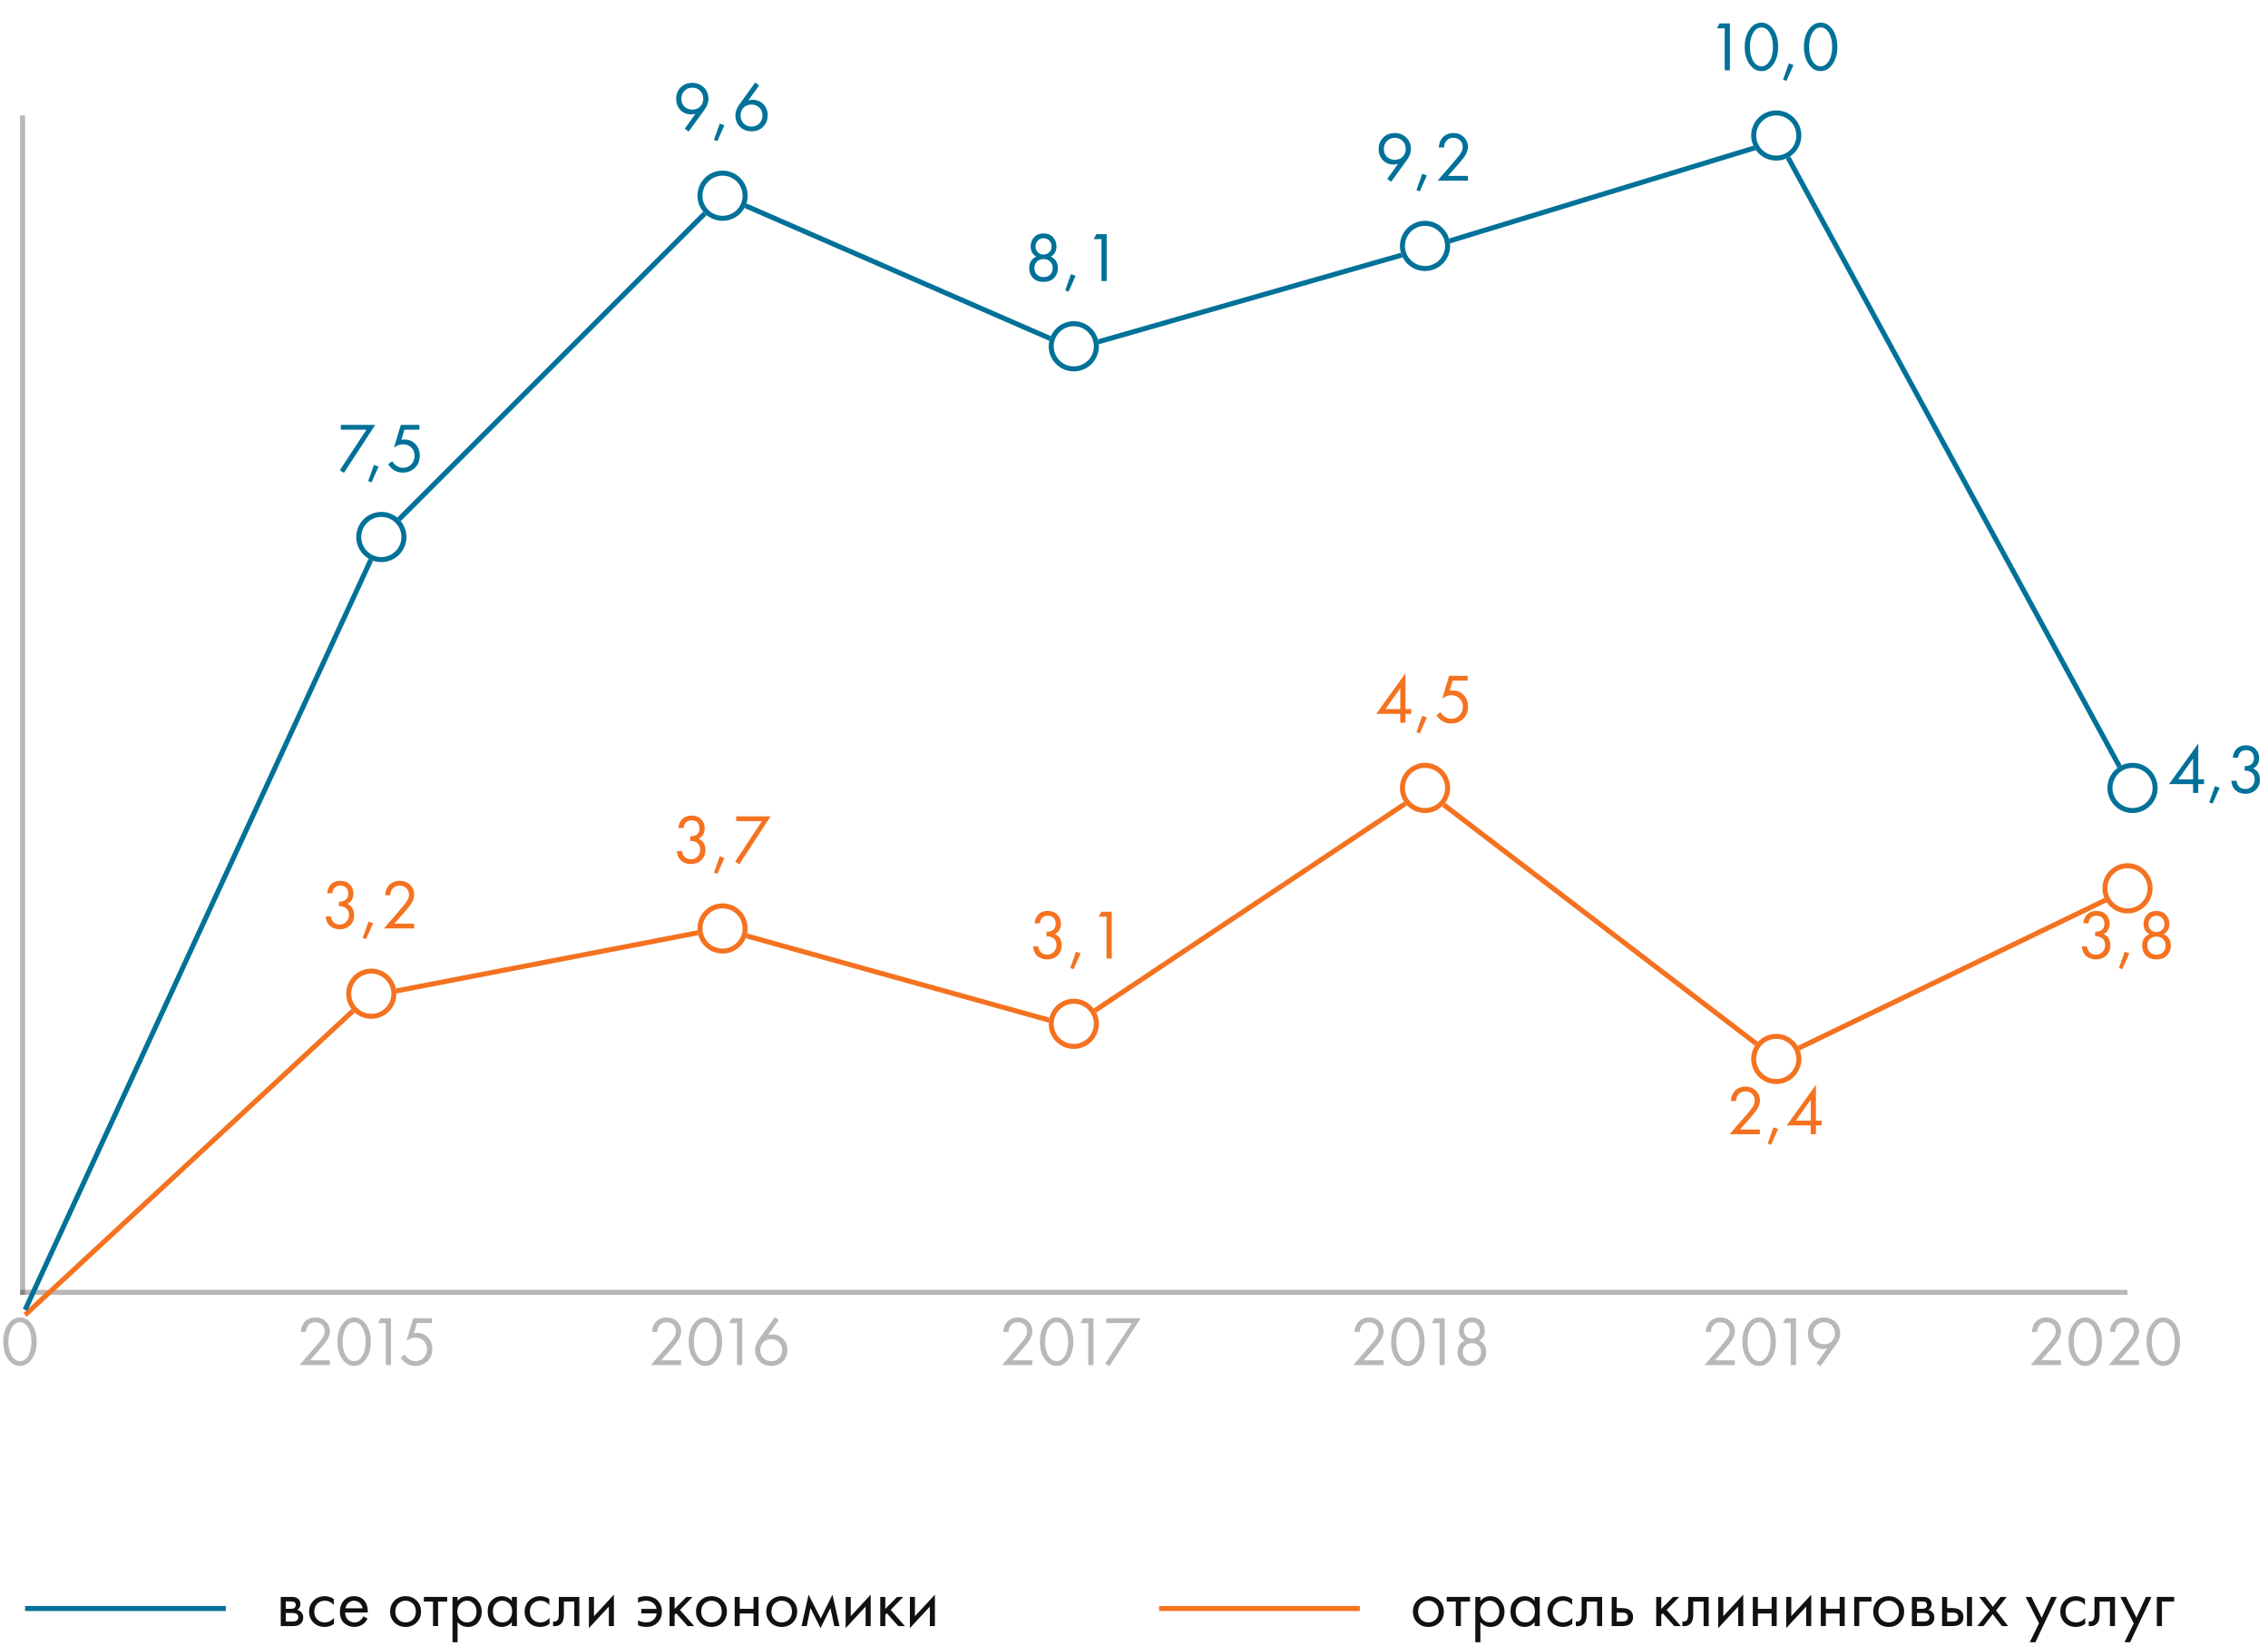 <svg width="452" height="328" viewBox="0 0 452 328" fill="none" xmlns="http://www.w3.org/2000/svg">
<path d="M286.866 323.3C286.287 323.879 285.555 324.168 284.668 324.168C283.781 324.168 283.044 323.879 282.456 323.3C281.877 322.721 281.588 321.993 281.588 321.116C281.588 320.229 281.877 319.497 282.456 318.918C283.044 318.339 283.781 318.05 284.668 318.05C285.555 318.05 286.287 318.339 286.866 318.918C287.454 319.497 287.748 320.229 287.748 321.116C287.748 321.993 287.454 322.721 286.866 323.3ZM286.11 319.52C285.718 319.137 285.237 318.946 284.668 318.946C284.099 318.946 283.613 319.142 283.212 319.534C282.82 319.917 282.624 320.444 282.624 321.116C282.624 321.788 282.825 322.315 283.226 322.698C283.627 323.081 284.108 323.272 284.668 323.272C285.228 323.272 285.709 323.081 286.11 322.698C286.511 322.315 286.712 321.788 286.712 321.116C286.712 320.435 286.511 319.903 286.11 319.52Z" fill="#111111"/>
<path d="M292.965 319.114H291.145V324H290.137V319.114H288.317V318.19H292.965V319.114Z" fill="#111111"/>
<path d="M295.032 323.188V327.22H294.024V318.19H295.032V319.002C295.545 318.367 296.208 318.05 297.02 318.05C297.888 318.05 298.574 318.358 299.078 318.974C299.591 319.581 299.848 320.299 299.848 321.13C299.848 321.97 299.596 322.689 299.092 323.286C298.588 323.874 297.911 324.168 297.062 324.168C296.213 324.168 295.536 323.841 295.032 323.188ZM296.922 323.272C297.491 323.272 297.949 323.067 298.294 322.656C298.639 322.236 298.812 321.727 298.812 321.13C298.812 320.458 298.621 319.926 298.238 319.534C297.855 319.142 297.412 318.946 296.908 318.946C296.404 318.946 295.956 319.142 295.564 319.534C295.172 319.926 294.976 320.453 294.976 321.116C294.976 321.723 295.153 322.236 295.508 322.656C295.872 323.067 296.343 323.272 296.922 323.272Z" fill="#111111"/>
<path d="M305.845 319.016V318.19H306.853V324H305.845V323.188C305.341 323.841 304.679 324.168 303.857 324.168C303.073 324.168 302.406 323.897 301.855 323.356C301.305 322.815 301.029 322.059 301.029 321.088C301.029 320.136 301.3 319.394 301.841 318.862C302.392 318.321 303.064 318.05 303.857 318.05C304.697 318.05 305.36 318.372 305.845 319.016ZM303.969 318.946C303.437 318.946 302.985 319.137 302.611 319.52C302.247 319.893 302.065 320.416 302.065 321.088C302.065 321.732 302.233 322.259 302.569 322.67C302.915 323.071 303.381 323.272 303.969 323.272C304.557 323.272 305.024 323.062 305.369 322.642C305.724 322.222 305.901 321.709 305.901 321.102C305.901 320.411 305.705 319.879 305.313 319.506C304.921 319.133 304.473 318.946 303.969 318.946Z" fill="#111111"/>
<path d="M313.312 318.61V319.814C312.855 319.235 312.248 318.946 311.492 318.946C310.923 318.946 310.438 319.142 310.036 319.534C309.635 319.917 309.434 320.444 309.434 321.116C309.434 321.788 309.635 322.315 310.036 322.698C310.438 323.081 310.918 323.272 311.478 323.272C312.225 323.272 312.85 322.969 313.354 322.362V323.566C312.804 323.967 312.188 324.168 311.506 324.168C310.601 324.168 309.854 323.883 309.266 323.314C308.688 322.735 308.398 322.007 308.398 321.13C308.398 320.243 308.692 319.511 309.28 318.932C309.868 318.344 310.61 318.05 311.506 318.05C312.178 318.05 312.78 318.237 313.312 318.61Z" fill="#111111"/>
<path d="M319.297 318.19V324H318.289V319.114H316.217V321.732C316.217 322.488 316.068 323.048 315.769 323.412C315.433 323.823 314.966 324.028 314.369 324.028C314.294 324.028 314.192 324.019 314.061 324V323.076C314.154 323.095 314.229 323.104 314.285 323.104C314.612 323.104 314.854 322.978 315.013 322.726C315.144 322.521 315.209 322.189 315.209 321.732V318.19H319.297Z" fill="#111111"/>
<path d="M321.204 324V318.19H322.212V320.416H323.248C324.051 320.416 324.639 320.607 325.012 320.99C325.311 321.289 325.46 321.695 325.46 322.208C325.46 322.749 325.287 323.183 324.942 323.51C324.597 323.837 324.027 324 323.234 324H321.204ZM322.212 323.104H323.15C323.57 323.104 323.869 323.053 324.046 322.95C324.298 322.782 324.424 322.535 324.424 322.208C324.424 321.872 324.303 321.629 324.06 321.48C323.892 321.368 323.593 321.312 323.164 321.312H322.212V323.104Z" fill="#111111"/>
<path d="M330.077 318.19H331.085V320.57L333.437 318.19H334.669L332.149 320.78L334.977 324H333.661L331.393 321.452L331.085 321.746V324H330.077V318.19Z" fill="#111111"/>
<path d="M340.53 318.19V324H339.522V319.114H337.45V321.732C337.45 322.488 337.3 323.048 337.002 323.412C336.666 323.823 336.199 324.028 335.602 324.028C335.527 324.028 335.424 324.019 335.294 324V323.076C335.387 323.095 335.462 323.104 335.518 323.104C335.844 323.104 336.087 322.978 336.246 322.726C336.376 322.521 336.442 322.189 336.442 321.732V318.19H340.53Z" fill="#111111"/>
<path d="M342.436 318.19H343.444V322.026L347.42 317.742V324H346.412V320.122L342.436 324.406V318.19Z" fill="#111111"/>
<path d="M349.327 324V318.19H350.335V320.57H353.079V318.19H354.087V324H353.079V321.494H350.335V324H349.327Z" fill="#111111"/>
<path d="M355.985 318.19H356.993V322.026L360.969 317.742V324H359.961V320.122L355.985 324.406V318.19Z" fill="#111111"/>
<path d="M362.876 324V318.19H363.884V320.57H366.628V318.19H367.636V324H366.628V321.494H363.884V324H362.876Z" fill="#111111"/>
<path d="M369.534 324V318.19H372.978V319.114H370.542V324H369.534Z" fill="#111111"/>
<path d="M378.604 323.3C378.026 323.879 377.293 324.168 376.406 324.168C375.52 324.168 374.782 323.879 374.194 323.3C373.616 322.721 373.326 321.993 373.326 321.116C373.326 320.229 373.616 319.497 374.194 318.918C374.782 318.339 375.52 318.05 376.406 318.05C377.293 318.05 378.026 318.339 378.604 318.918C379.192 319.497 379.486 320.229 379.486 321.116C379.486 321.993 379.192 322.721 378.604 323.3ZM377.848 319.52C377.456 319.137 376.976 318.946 376.406 318.946C375.837 318.946 375.352 319.142 374.95 319.534C374.558 319.917 374.362 320.444 374.362 321.116C374.362 321.788 374.563 322.315 374.964 322.698C375.366 323.081 375.846 323.272 376.406 323.272C376.966 323.272 377.447 323.081 377.848 322.698C378.25 322.315 378.45 321.788 378.45 321.116C378.45 320.435 378.25 319.903 377.848 319.52Z" fill="#111111"/>
<path d="M381.032 318.19H383.23C383.762 318.19 384.168 318.302 384.448 318.526C384.784 318.797 384.952 319.161 384.952 319.618C384.952 320.122 384.742 320.509 384.322 320.78C384.611 320.855 384.854 320.985 385.05 321.172C385.358 321.471 385.512 321.844 385.512 322.292C385.512 322.852 385.311 323.291 384.91 323.608C384.565 323.869 384.107 324 383.538 324H381.032V318.19ZM382.04 320.556H383.104C383.375 320.556 383.589 320.5 383.748 320.388C383.935 320.248 384.028 320.047 384.028 319.786C384.028 319.553 383.935 319.366 383.748 319.226C383.608 319.133 383.337 319.086 382.936 319.086H382.04V320.556ZM382.04 323.104H383.286C383.715 323.104 384.019 323.039 384.196 322.908C384.42 322.74 384.532 322.525 384.532 322.264C384.532 321.984 384.434 321.765 384.238 321.606C384.061 321.466 383.757 321.396 383.328 321.396H382.04V323.104Z" fill="#111111"/>
<path d="M387.048 324V318.19H388.056V320.416H389.092C389.894 320.416 390.482 320.607 390.856 320.99C391.154 321.289 391.304 321.695 391.304 322.208C391.304 322.749 391.131 323.183 390.786 323.51C390.44 323.837 389.871 324 389.078 324H387.048ZM388.056 323.104H388.994C389.414 323.104 389.712 323.053 389.89 322.95C390.142 322.782 390.268 322.535 390.268 322.208C390.268 321.872 390.146 321.629 389.904 321.48C389.736 321.368 389.437 321.312 389.008 321.312H388.056V323.104ZM392.004 324V318.19H393.012V324H392.004Z" fill="#111111"/>
<path d="M394.069 324L396.547 320.892L394.433 318.19H395.665L397.163 320.164L398.689 318.19H399.921L397.793 320.906L400.201 324H398.969L397.135 321.634L395.301 324H394.069Z" fill="#111111"/>
<path d="M404.52 327.22L406.368 323.454L403.694 318.19H404.842L406.9 322.348L408.79 318.19H409.91L405.64 327.22H404.52Z" fill="#111111"/>
<path d="M415.523 318.61V319.814C415.066 319.235 414.459 318.946 413.703 318.946C413.134 318.946 412.649 319.142 412.247 319.534C411.846 319.917 411.645 320.444 411.645 321.116C411.645 321.788 411.846 322.315 412.247 322.698C412.649 323.081 413.129 323.272 413.689 323.272C414.436 323.272 415.061 322.969 415.565 322.362V323.566C415.015 323.967 414.399 324.168 413.717 324.168C412.812 324.168 412.065 323.883 411.477 323.314C410.899 322.735 410.609 322.007 410.609 321.13C410.609 320.243 410.903 319.511 411.491 318.932C412.079 318.344 412.821 318.05 413.717 318.05C414.389 318.05 414.991 318.237 415.523 318.61Z" fill="#111111"/>
<path d="M421.508 318.19V324H420.5V319.114H418.428V321.732C418.428 322.488 418.279 323.048 417.98 323.412C417.644 323.823 417.177 324.028 416.58 324.028C416.505 324.028 416.403 324.019 416.272 324V323.076C416.365 323.095 416.44 323.104 416.496 323.104C416.823 323.104 417.065 322.978 417.224 322.726C417.355 322.521 417.42 322.189 417.42 321.732V318.19H421.508Z" fill="#111111"/>
<path d="M423.401 327.22L425.249 323.454L422.575 318.19H423.723L425.781 322.348L427.671 318.19H428.791L424.521 327.22H423.401Z" fill="#111111"/>
<path d="M429.854 324V318.19H433.298V319.114H430.862V324H429.854Z" fill="#111111"/>
<path d="M55.951 318.19H58.149C58.681 318.19 59.087 318.302 59.367 318.526C59.703 318.797 59.871 319.161 59.871 319.618C59.871 320.122 59.661 320.509 59.241 320.78C59.531 320.855 59.773 320.985 59.969 321.172C60.277 321.471 60.431 321.844 60.431 322.292C60.431 322.852 60.23 323.291 59.829 323.608C59.484 323.869 59.026 324 58.457 324H55.951V318.19ZM56.959 320.556H58.023C58.294 320.556 58.508 320.5 58.667 320.388C58.854 320.248 58.947 320.047 58.947 319.786C58.947 319.553 58.854 319.366 58.667 319.226C58.527 319.133 58.257 319.086 57.855 319.086H56.959V320.556ZM56.959 323.104H58.205C58.635 323.104 58.938 323.039 59.115 322.908C59.339 322.74 59.451 322.525 59.451 322.264C59.451 321.984 59.353 321.765 59.157 321.606C58.98 321.466 58.676 321.396 58.247 321.396H56.959V323.104Z" fill="#111111"/>
<path d="M66.517 318.61V319.814C66.059 319.235 65.453 318.946 64.697 318.946C64.127 318.946 63.642 319.142 63.241 319.534C62.84 319.917 62.639 320.444 62.639 321.116C62.639 321.788 62.84 322.315 63.241 322.698C63.642 323.081 64.123 323.272 64.683 323.272C65.43 323.272 66.055 322.969 66.559 322.362V323.566C66.008 323.967 65.392 324.168 64.711 324.168C63.806 324.168 63.059 323.883 62.471 323.314C61.892 322.735 61.603 322.007 61.603 321.13C61.603 320.243 61.897 319.511 62.485 318.932C63.073 318.344 63.815 318.05 64.711 318.05C65.383 318.05 65.985 318.237 66.517 318.61Z" fill="#111111"/>
<path d="M72.418 322.054L73.257 322.516C73.061 322.889 72.823 323.202 72.543 323.454C72.011 323.93 71.368 324.168 70.612 324.168C69.828 324.168 69.151 323.916 68.582 323.412C68.022 322.899 67.742 322.138 67.742 321.13C67.742 320.243 67.993 319.511 68.498 318.932C69.011 318.344 69.697 318.05 70.555 318.05C71.526 318.05 72.259 318.405 72.754 319.114C73.145 319.674 73.328 320.402 73.299 321.298H68.778C68.787 321.886 68.969 322.362 69.323 322.726C69.678 323.09 70.112 323.272 70.626 323.272C71.083 323.272 71.48 323.132 71.816 322.852C72.077 322.628 72.278 322.362 72.418 322.054ZM68.847 320.458H72.263C72.18 320.001 71.979 319.637 71.662 319.366C71.353 319.086 70.985 318.946 70.555 318.946C70.135 318.946 69.762 319.091 69.436 319.38C69.118 319.66 68.922 320.019 68.847 320.458Z" fill="#111111"/>
<path d="M83.027 323.3C82.449 323.879 81.716 324.168 80.829 324.168C79.943 324.168 79.205 323.879 78.617 323.3C78.039 322.721 77.749 321.993 77.749 321.116C77.749 320.229 78.039 319.497 78.617 318.918C79.205 318.339 79.943 318.05 80.829 318.05C81.716 318.05 82.449 318.339 83.027 318.918C83.615 319.497 83.909 320.229 83.909 321.116C83.909 321.993 83.615 322.721 83.027 323.3ZM82.271 319.52C81.879 319.137 81.399 318.946 80.829 318.946C80.26 318.946 79.775 319.142 79.373 319.534C78.981 319.917 78.785 320.444 78.785 321.116C78.785 321.788 78.986 322.315 79.387 322.698C79.789 323.081 80.269 323.272 80.829 323.272C81.389 323.272 81.87 323.081 82.271 322.698C82.673 322.315 82.873 321.788 82.873 321.116C82.873 320.435 82.673 319.903 82.271 319.52Z" fill="#111111"/>
<path d="M89.126 319.114H87.306V324H86.298V319.114H84.478V318.19H89.126V319.114Z" fill="#111111"/>
<path d="M91.194 323.188V327.22H90.186V318.19H91.194V319.002C91.707 318.367 92.37 318.05 93.181 318.05C94.049 318.05 94.736 318.358 95.24 318.974C95.753 319.581 96.01 320.299 96.01 321.13C96.01 321.97 95.757 322.689 95.254 323.286C94.749 323.874 94.073 324.168 93.224 324.168C92.374 324.168 91.698 323.841 91.194 323.188ZM93.084 323.272C93.653 323.272 94.11 323.067 94.456 322.656C94.801 322.236 94.974 321.727 94.974 321.13C94.974 320.458 94.782 319.926 94.4 319.534C94.017 319.142 93.573 318.946 93.07 318.946C92.566 318.946 92.118 319.142 91.725 319.534C91.334 319.926 91.138 320.453 91.138 321.116C91.138 321.723 91.315 322.236 91.669 322.656C92.034 323.067 92.505 323.272 93.084 323.272Z" fill="#111111"/>
<path d="M102.007 319.016V318.19H103.015V324H102.007V323.188C101.503 323.841 100.84 324.168 100.019 324.168C99.235 324.168 98.567 323.897 98.017 323.356C97.466 322.815 97.191 322.059 97.191 321.088C97.191 320.136 97.461 319.394 98.003 318.862C98.553 318.321 99.225 318.05 100.019 318.05C100.859 318.05 101.521 318.372 102.007 319.016ZM100.131 318.946C99.599 318.946 99.146 319.137 98.773 319.52C98.409 319.893 98.227 320.416 98.227 321.088C98.227 321.732 98.395 322.259 98.731 322.67C99.076 323.071 99.543 323.272 100.131 323.272C100.719 323.272 101.185 323.062 101.531 322.642C101.885 322.222 102.063 321.709 102.063 321.102C102.063 320.411 101.867 319.879 101.475 319.506C101.083 319.133 100.635 318.946 100.131 318.946Z" fill="#111111"/>
<path d="M109.474 318.61V319.814C109.016 319.235 108.41 318.946 107.654 318.946C107.084 318.946 106.599 319.142 106.198 319.534C105.796 319.917 105.596 320.444 105.596 321.116C105.596 321.788 105.796 322.315 106.198 322.698C106.599 323.081 107.08 323.272 107.64 323.272C108.386 323.272 109.012 322.969 109.516 322.362V323.566C108.965 323.967 108.349 324.168 107.668 324.168C106.762 324.168 106.016 323.883 105.428 323.314C104.849 322.735 104.56 322.007 104.56 321.13C104.56 320.243 104.854 319.511 105.442 318.932C106.03 318.344 106.772 318.05 107.668 318.05C108.34 318.05 108.942 318.237 109.474 318.61Z" fill="#111111"/>
<path d="M115.458 318.19V324H114.451V319.114H112.379V321.732C112.379 322.488 112.229 323.048 111.931 323.412C111.594 323.823 111.128 324.028 110.53 324.028C110.456 324.028 110.353 324.019 110.222 324V323.076C110.316 323.095 110.39 323.104 110.446 323.104C110.773 323.104 111.016 322.978 111.174 322.726C111.305 322.521 111.37 322.189 111.37 321.732V318.19H115.458Z" fill="#111111"/>
<path d="M117.365 318.19H118.373V322.026L122.349 317.742V324H121.341V320.122L117.365 324.406V318.19Z" fill="#111111"/>
<path d="M127.159 319.324V318.344C127.645 318.148 128.172 318.05 128.741 318.05C129.721 318.05 130.491 318.335 131.051 318.904C131.621 319.473 131.905 320.215 131.905 321.13C131.905 322.017 131.616 322.745 131.037 323.314C130.468 323.883 129.726 324.168 128.811 324.168C128.233 324.168 127.682 324.061 127.159 323.846V322.866C127.673 323.137 128.219 323.272 128.797 323.272C129.339 323.272 129.805 323.109 130.197 322.782C130.589 322.446 130.813 322.012 130.869 321.48H127.803V320.584H130.869C130.757 320.071 130.51 319.669 130.127 319.38C129.745 319.091 129.297 318.946 128.783 318.946C128.242 318.946 127.701 319.072 127.159 319.324Z" fill="#111111"/>
<path d="M133.443 318.19H134.451V320.57L136.803 318.19H138.035L135.515 320.78L138.343 324H137.027L134.759 321.452L134.451 321.746V324H133.443V318.19Z" fill="#111111"/>
<path d="M143.99 323.3C143.411 323.879 142.679 324.168 141.792 324.168C140.906 324.168 140.168 323.879 139.58 323.3C139.002 322.721 138.712 321.993 138.712 321.116C138.712 320.229 139.002 319.497 139.58 318.918C140.168 318.339 140.906 318.05 141.792 318.05C142.679 318.05 143.411 318.339 143.99 318.918C144.578 319.497 144.872 320.229 144.872 321.116C144.872 321.993 144.578 322.721 143.99 323.3ZM143.234 319.52C142.842 319.137 142.362 318.946 141.792 318.946C141.223 318.946 140.737 319.142 140.336 319.534C139.944 319.917 139.748 320.444 139.748 321.116C139.748 321.788 139.949 322.315 140.35 322.698C140.751 323.081 141.232 323.272 141.792 323.272C142.352 323.272 142.833 323.081 143.234 322.698C143.636 322.315 143.836 321.788 143.836 321.116C143.836 320.435 143.636 319.903 143.234 319.52Z" fill="#111111"/>
<path d="M146.418 324V318.19H147.426V320.57H150.17V318.19H151.178V324H150.17V321.494H147.426V324H146.418Z" fill="#111111"/>
<path d="M157.99 323.3C157.411 323.879 156.679 324.168 155.792 324.168C154.906 324.168 154.168 323.879 153.58 323.3C153.002 322.721 152.712 321.993 152.712 321.116C152.712 320.229 153.002 319.497 153.58 318.918C154.168 318.339 154.906 318.05 155.792 318.05C156.679 318.05 157.411 318.339 157.99 318.918C158.578 319.497 158.872 320.229 158.872 321.116C158.872 321.993 158.578 322.721 157.99 323.3ZM157.234 319.52C156.842 319.137 156.362 318.946 155.792 318.946C155.223 318.946 154.737 319.142 154.336 319.534C153.944 319.917 153.748 320.444 153.748 321.116C153.748 321.788 153.949 322.315 154.35 322.698C154.751 323.081 155.232 323.272 155.792 323.272C156.352 323.272 156.833 323.081 157.234 322.698C157.636 322.315 157.836 321.788 157.836 321.116C157.836 320.435 157.636 319.903 157.234 319.52Z" fill="#111111"/>
<path d="M159.746 324L161.146 317.742L163.554 322.474L165.906 317.742L167.306 324H166.27L165.5 320.402L163.526 324.406L161.524 320.402L160.782 324H159.746Z" fill="#111111"/>
<path d="M168.539 318.19H169.547V322.026L173.523 317.742V324H172.515V320.122L168.539 324.406V318.19Z" fill="#111111"/>
<path d="M175.43 318.19H176.438V320.57L178.79 318.19H180.022L177.502 320.78L180.33 324H179.014L176.746 321.452L176.438 321.746V324H175.43V318.19Z" fill="#111111"/>
<path d="M181.336 318.19H182.344V322.026L186.32 317.742V324H185.312V320.122L181.336 324.406V318.19Z" fill="#111111"/>
<path d="M6.37 270.768C5.726 271.701 4.928 272.168 3.976 272.168C3.024 272.168 2.226 271.701 1.582 270.768C0.957 269.863 0.644 268.719 0.644 267.338C0.644 265.957 0.957 264.813 1.582 263.908C2.226 262.975 3.024 262.508 3.976 262.508C4.928 262.508 5.726 262.975 6.37 263.908C6.995 264.813 7.308 265.957 7.308 267.338C7.308 268.719 6.995 269.863 6.37 270.768ZM5.586 264.496C5.157 263.805 4.62 263.46 3.976 263.46C3.332 263.46 2.795 263.805 2.366 264.496C1.909 265.224 1.68 266.171 1.68 267.338C1.68 268.505 1.909 269.452 2.366 270.18C2.795 270.871 3.332 271.216 3.976 271.216C4.62 271.216 5.157 270.871 5.586 270.18C6.043 269.452 6.272 268.505 6.272 267.338C6.272 266.171 6.043 265.224 5.586 264.496Z" fill="#111111" fill-opacity="0.3"/>
<path d="M65.734 272H59.7L63.102 268.066C63.681 267.385 64.045 266.932 64.194 266.708C64.539 266.213 64.712 265.737 64.712 265.28C64.712 264.748 64.539 264.314 64.194 263.978C63.849 263.633 63.401 263.46 62.85 263.46C62.178 263.46 61.66 263.735 61.296 264.286C61.1 264.585 60.997 264.953 60.988 265.392H59.952C59.989 264.599 60.223 263.955 60.652 263.46C61.212 262.825 61.949 262.508 62.864 262.508C63.695 262.508 64.381 262.774 64.922 263.306C65.473 263.829 65.748 264.491 65.748 265.294C65.748 265.919 65.501 266.587 65.006 267.296C64.754 267.641 64.329 268.159 63.732 268.85L61.786 271.048H65.734V272ZM72.972 270.768C72.328 271.701 71.53 272.168 70.578 272.168C69.626 272.168 68.828 271.701 68.184 270.768C67.558 269.863 67.246 268.719 67.246 267.338C67.246 265.957 67.558 264.813 68.184 263.908C68.828 262.975 69.626 262.508 70.578 262.508C71.53 262.508 72.328 262.975 72.972 263.908C73.597 264.813 73.91 265.957 73.91 267.338C73.91 268.719 73.597 269.863 72.972 270.768ZM72.188 264.496C71.758 263.805 71.222 263.46 70.578 263.46C69.934 263.46 69.397 263.805 68.968 264.496C68.51 265.224 68.282 266.171 68.282 267.338C68.282 268.505 68.51 269.452 68.968 270.18C69.397 270.871 69.934 271.216 70.578 271.216C71.222 271.216 71.758 270.871 72.188 270.18C72.645 269.452 72.874 268.505 72.874 267.338C72.874 266.171 72.645 265.224 72.188 264.496ZM76.888 272V263.642H75.32L75.866 262.662H77.924V272H76.888ZM86.077 262.662V263.614H83.081L82.479 265.63C82.638 265.593 82.834 265.574 83.067 265.574C83.991 265.574 84.733 265.882 85.293 266.498C85.862 267.114 86.147 267.884 86.147 268.808C86.147 269.816 85.816 270.628 85.153 271.244C84.5 271.86 83.697 272.168 82.745 272.168C81.942 272.168 81.247 271.925 80.659 271.44C80.323 271.151 80.052 270.833 79.847 270.488L80.673 269.9C80.813 270.18 81.023 270.432 81.303 270.656C81.76 271.029 82.264 271.216 82.815 271.216C83.468 271.216 84.014 270.983 84.453 270.516C84.892 270.049 85.111 269.485 85.111 268.822C85.111 268.15 84.892 267.599 84.453 267.17C84.024 266.741 83.478 266.526 82.815 266.526C82.227 266.526 81.625 266.741 81.009 267.17L82.367 262.662H86.077Z" fill="#111111" fill-opacity="0.3"/>
<path d="M66.24 177.972H65.204C65.232 177.477 65.377 177.02 65.638 176.6C66.105 175.872 66.828 175.508 67.808 175.508C68.639 175.508 69.283 175.755 69.74 176.25C70.207 176.745 70.44 177.337 70.44 178.028C70.44 179.008 70.039 179.699 69.236 180.1C69.357 180.147 69.474 180.212 69.586 180.296C69.707 180.371 69.852 180.492 70.02 180.66C70.188 180.828 70.323 181.061 70.426 181.36C70.529 181.649 70.58 181.981 70.58 182.354C70.58 183.203 70.305 183.885 69.754 184.398C69.213 184.911 68.531 185.168 67.71 185.168C67.159 185.168 66.646 185.042 66.17 184.79C65.694 184.529 65.339 184.118 65.106 183.558C64.985 183.259 64.915 182.933 64.896 182.578H65.932C65.979 182.961 66.091 183.273 66.268 183.516C66.585 183.983 67.066 184.216 67.71 184.216C68.223 184.216 68.657 184.034 69.012 183.67C69.367 183.297 69.544 182.849 69.544 182.326C69.544 181.561 69.236 181.038 68.62 180.758C68.312 180.609 67.957 180.543 67.556 180.562V179.638C67.957 179.666 68.312 179.601 68.62 179.442C69.143 179.171 69.404 178.709 69.404 178.056C69.404 177.599 69.273 177.221 69.012 176.922C68.751 176.614 68.349 176.46 67.808 176.46C67.285 176.46 66.884 176.637 66.604 176.992C66.389 177.272 66.268 177.599 66.24 177.972ZM72.293 186.862L73.441 183.628L74.365 183.964L72.951 187.128L72.293 186.862ZM82.533 185H76.499L79.901 181.066C80.48 180.385 80.844 179.932 80.993 179.708C81.338 179.213 81.511 178.737 81.511 178.28C81.511 177.748 81.338 177.314 80.993 176.978C80.647 176.633 80.2 176.46 79.649 176.46C78.977 176.46 78.459 176.735 78.095 177.286C77.899 177.585 77.796 177.953 77.787 178.392H76.751C76.788 177.599 77.022 176.955 77.451 176.46C78.011 175.825 78.748 175.508 79.663 175.508C80.493 175.508 81.18 175.774 81.721 176.306C82.272 176.829 82.547 177.491 82.547 178.294C82.547 178.919 82.299 179.587 81.805 180.296C81.553 180.641 81.128 181.159 80.531 181.85L78.585 184.048H82.533V185Z" fill="#F47220"/>
<path d="M136.24 164.972H135.204C135.232 164.477 135.377 164.02 135.638 163.6C136.105 162.872 136.828 162.508 137.808 162.508C138.639 162.508 139.283 162.755 139.74 163.25C140.207 163.745 140.44 164.337 140.44 165.028C140.44 166.008 140.039 166.699 139.236 167.1C139.357 167.147 139.474 167.212 139.586 167.296C139.707 167.371 139.852 167.492 140.02 167.66C140.188 167.828 140.323 168.061 140.426 168.36C140.529 168.649 140.58 168.981 140.58 169.354C140.58 170.203 140.305 170.885 139.754 171.398C139.213 171.911 138.531 172.168 137.71 172.168C137.159 172.168 136.646 172.042 136.17 171.79C135.694 171.529 135.339 171.118 135.106 170.558C134.985 170.259 134.915 169.933 134.896 169.578H135.932C135.979 169.961 136.091 170.273 136.268 170.516C136.585 170.983 137.066 171.216 137.71 171.216C138.223 171.216 138.657 171.034 139.012 170.67C139.367 170.297 139.544 169.849 139.544 169.326C139.544 168.561 139.236 168.038 138.62 167.758C138.312 167.609 137.957 167.543 137.556 167.562V166.638C137.957 166.666 138.312 166.601 138.62 166.442C139.143 166.171 139.404 165.709 139.404 165.056C139.404 164.599 139.273 164.221 139.012 163.922C138.751 163.614 138.349 163.46 137.808 163.46C137.285 163.46 136.884 163.637 136.604 163.992C136.389 164.272 136.268 164.599 136.24 164.972ZM142.293 173.862L143.441 170.628L144.365 170.964L142.951 174.128L142.293 173.862ZM146.527 171.678L151.833 163.614H146.723V162.662H153.583L147.339 172.224L146.527 171.678Z" fill="#F47220"/>
<path d="M67.728 93.678L73.034 85.614H67.924V84.662H74.784L68.54 94.224L67.728 93.678ZM73.379 95.862L74.527 92.628L75.451 92.964L74.037 96.128L73.379 95.862ZM83.591 84.662V85.614H80.595L79.993 87.63C80.151 87.593 80.347 87.574 80.581 87.574C81.505 87.574 82.247 87.882 82.807 88.498C83.376 89.114 83.661 89.884 83.661 90.808C83.661 91.816 83.329 92.628 82.667 93.244C82.013 93.86 81.211 94.168 80.259 94.168C79.456 94.168 78.761 93.925 78.173 93.44C77.837 93.151 77.566 92.833 77.361 92.488L78.187 91.9C78.327 92.18 78.537 92.432 78.817 92.656C79.274 93.029 79.778 93.216 80.329 93.216C80.982 93.216 81.528 92.983 81.967 92.516C82.405 92.049 82.625 91.485 82.625 90.822C82.625 90.15 82.405 89.599 81.967 89.17C81.537 88.741 80.991 88.526 80.329 88.526C79.741 88.526 79.139 88.741 78.523 89.17L79.881 84.662H83.591Z" fill="#007198"/>
<path d="M137.248 26.224L136.464 25.65L138.606 22.668C138.335 22.752 138.06 22.794 137.78 22.794C136.893 22.794 136.165 22.5 135.596 21.912C135.036 21.324 134.756 20.591 134.756 19.714C134.756 18.781 135.055 18.015 135.652 17.418C136.259 16.811 137.029 16.508 137.962 16.508C138.653 16.508 139.25 16.676 139.754 17.012C140.267 17.339 140.636 17.74 140.86 18.216C141.084 18.683 141.196 19.173 141.196 19.686C141.196 20.405 140.939 21.119 140.426 21.828L137.248 26.224ZM137.976 17.46C137.341 17.46 136.819 17.675 136.408 18.104C135.997 18.524 135.792 19.051 135.792 19.686C135.792 20.311 135.997 20.829 136.408 21.24C136.828 21.641 137.355 21.842 137.99 21.842C138.625 21.842 139.143 21.637 139.544 21.226C139.955 20.815 140.16 20.302 140.16 19.686C140.16 19.051 139.955 18.524 139.544 18.104C139.143 17.675 138.62 17.46 137.976 17.46ZM142.293 27.862L143.441 24.628L144.365 24.964L142.951 28.128L142.293 27.862ZM150.503 16.438L151.287 17.026L149.145 20.008C149.406 19.924 149.681 19.882 149.971 19.882C150.857 19.882 151.581 20.176 152.141 20.764C152.71 21.352 152.995 22.085 152.995 22.962C152.995 23.895 152.691 24.665 152.085 25.272C151.487 25.869 150.722 26.168 149.789 26.168C149.098 26.168 148.496 26.005 147.983 25.678C147.479 25.342 147.115 24.941 146.891 24.474C146.667 23.998 146.555 23.503 146.555 22.99C146.555 22.281 146.811 21.567 147.325 20.848L150.503 16.438ZM149.775 25.216C150.409 25.216 150.932 25.006 151.343 24.586C151.753 24.157 151.959 23.625 151.959 22.99C151.959 22.365 151.749 21.851 151.329 21.45C150.918 21.039 150.395 20.834 149.761 20.834C149.126 20.834 148.603 21.039 148.193 21.45C147.791 21.861 147.591 22.374 147.591 22.99C147.591 23.625 147.791 24.157 148.193 24.586C148.603 25.006 149.131 25.216 149.775 25.216Z" fill="#007198"/>
<path d="M209.418 51.142C210.361 51.562 210.832 52.323 210.832 53.424C210.832 54.199 210.58 54.852 210.076 55.384C209.581 55.907 208.881 56.168 207.976 56.168C207.071 56.168 206.366 55.907 205.862 55.384C205.367 54.852 205.12 54.199 205.12 53.424C205.12 52.323 205.591 51.562 206.534 51.142C205.778 50.703 205.4 50.022 205.4 49.098C205.4 48.389 205.629 47.782 206.086 47.278C206.543 46.765 207.173 46.508 207.976 46.508C208.779 46.508 209.409 46.765 209.866 47.278C210.323 47.782 210.552 48.389 210.552 49.098C210.552 50.022 210.174 50.703 209.418 51.142ZM206.828 50.26C207.136 50.568 207.519 50.722 207.976 50.722C208.433 50.722 208.811 50.568 209.11 50.26C209.418 49.952 209.572 49.569 209.572 49.112C209.572 48.617 209.413 48.221 209.096 47.922C208.788 47.614 208.415 47.46 207.976 47.46C207.537 47.46 207.159 47.614 206.842 47.922C206.534 48.221 206.38 48.617 206.38 49.112C206.38 49.569 206.529 49.952 206.828 50.26ZM206.66 54.712C206.996 55.048 207.435 55.216 207.976 55.216C208.517 55.216 208.956 55.048 209.292 54.712C209.628 54.367 209.796 53.928 209.796 53.396C209.796 52.873 209.623 52.449 209.278 52.122C208.942 51.786 208.508 51.618 207.976 51.618C207.444 51.618 207.005 51.786 206.66 52.122C206.324 52.449 206.156 52.873 206.156 53.396C206.156 53.928 206.324 54.367 206.66 54.712ZM212.293 57.862L213.441 54.628L214.365 54.964L212.951 58.128L212.293 57.862ZM219.523 56V47.642H217.955L218.501 46.662H220.559V56H219.523Z" fill="#007198"/>
<path d="M277.248 36.224L276.464 35.65L278.606 32.668C278.335 32.752 278.06 32.794 277.78 32.794C276.893 32.794 276.165 32.5 275.596 31.912C275.036 31.324 274.756 30.591 274.756 29.714C274.756 28.781 275.055 28.015 275.652 27.418C276.259 26.811 277.029 26.508 277.962 26.508C278.653 26.508 279.25 26.676 279.754 27.012C280.267 27.339 280.636 27.74 280.86 28.216C281.084 28.683 281.196 29.173 281.196 29.686C281.196 30.405 280.939 31.119 280.426 31.828L277.248 36.224ZM277.976 27.46C277.341 27.46 276.819 27.675 276.408 28.104C275.997 28.524 275.792 29.051 275.792 29.686C275.792 30.311 275.997 30.829 276.408 31.24C276.828 31.641 277.355 31.842 277.99 31.842C278.625 31.842 279.143 31.637 279.544 31.226C279.955 30.815 280.16 30.302 280.16 29.686C280.16 29.051 279.955 28.524 279.544 28.104C279.143 27.675 278.62 27.46 277.976 27.46ZM282.293 37.862L283.441 34.628L284.365 34.964L282.951 38.128L282.293 37.862ZM292.533 36H286.499L289.901 32.066C290.479 31.385 290.843 30.932 290.993 30.708C291.338 30.213 291.511 29.737 291.511 29.28C291.511 28.748 291.338 28.314 290.993 27.978C290.647 27.633 290.199 27.46 289.649 27.46C288.977 27.46 288.459 27.735 288.095 28.286C287.899 28.585 287.796 28.953 287.787 29.392H286.751C286.788 28.599 287.021 27.955 287.451 27.46C288.011 26.825 288.748 26.508 289.663 26.508C290.493 26.508 291.179 26.774 291.721 27.306C292.271 27.829 292.547 28.491 292.547 29.294C292.547 29.919 292.299 30.587 291.805 31.296C291.553 31.641 291.128 32.159 290.531 32.85L288.585 35.048H292.533V36Z" fill="#007198"/>
<path d="M343.724 14V5.642H342.156L342.702 4.662H344.76V14H343.724ZM353.438 12.768C352.794 13.701 351.996 14.168 351.044 14.168C350.092 14.168 349.294 13.701 348.65 12.768C348.025 11.863 347.712 10.719 347.712 9.338C347.712 7.957 348.025 6.813 348.65 5.908C349.294 4.975 350.092 4.508 351.044 4.508C351.996 4.508 352.794 4.975 353.438 5.908C354.064 6.813 354.376 7.957 354.376 9.338C354.376 10.719 354.064 11.863 353.438 12.768ZM352.654 6.496C352.225 5.805 351.688 5.46 351.044 5.46C350.4 5.46 349.864 5.805 349.434 6.496C348.977 7.224 348.748 8.171 348.748 9.338C348.748 10.505 348.977 11.452 349.434 12.18C349.864 12.871 350.4 13.216 351.044 13.216C351.688 13.216 352.225 12.871 352.654 12.18C353.112 11.452 353.34 10.505 353.34 9.338C353.34 8.171 353.112 7.224 352.654 6.496ZM355.361 15.862L356.509 12.628L357.433 12.964L356.019 16.128L355.361 15.862ZM365.237 12.768C364.593 13.701 363.795 14.168 362.843 14.168C361.891 14.168 361.093 13.701 360.449 12.768C359.824 11.863 359.511 10.719 359.511 9.338C359.511 7.957 359.824 6.813 360.449 5.908C361.093 4.975 361.891 4.508 362.843 4.508C363.795 4.508 364.593 4.975 365.237 5.908C365.863 6.813 366.175 7.957 366.175 9.338C366.175 10.719 365.863 11.863 365.237 12.768ZM364.453 6.496C364.024 5.805 363.487 5.46 362.843 5.46C362.199 5.46 361.663 5.805 361.233 6.496C360.776 7.224 360.547 8.171 360.547 9.338C360.547 10.505 360.776 11.452 361.233 12.18C361.663 12.871 362.199 13.216 362.843 13.216C363.487 13.216 364.024 12.871 364.453 12.18C364.911 11.452 365.139 10.505 365.139 9.338C365.139 8.171 364.911 7.224 364.453 6.496Z" fill="#007198"/>
<path d="M438.104 148.144V155.284H439.252V156.236H438.104V158H437.068V156.236H432.28L438.104 148.144ZM434.114 155.284H437.068V151.154L434.114 155.284ZM440.293 159.862L441.441 156.628L442.365 156.964L440.951 160.128L440.293 159.862ZM446.039 150.972H445.003C445.031 150.477 445.175 150.02 445.437 149.6C445.903 148.872 446.627 148.508 447.607 148.508C448.437 148.508 449.081 148.755 449.539 149.25C450.005 149.745 450.239 150.337 450.239 151.028C450.239 152.008 449.837 152.699 449.035 153.1C449.156 153.147 449.273 153.212 449.385 153.296C449.506 153.371 449.651 153.492 449.819 153.66C449.987 153.828 450.122 154.061 450.225 154.36C450.327 154.649 450.379 154.981 450.379 155.354C450.379 156.203 450.103 156.885 449.553 157.398C449.011 157.911 448.33 158.168 447.509 158.168C446.958 158.168 446.445 158.042 445.969 157.79C445.493 157.529 445.138 157.118 444.905 156.558C444.783 156.259 444.713 155.933 444.695 155.578H445.731C445.777 155.961 445.889 156.273 446.067 156.516C446.384 156.983 446.865 157.216 447.509 157.216C448.022 157.216 448.456 157.034 448.811 156.67C449.165 156.297 449.343 155.849 449.343 155.326C449.343 154.561 449.035 154.038 448.419 153.758C448.111 153.609 447.756 153.543 447.355 153.562V152.638C447.756 152.666 448.111 152.601 448.419 152.442C448.941 152.171 449.203 151.709 449.203 151.056C449.203 150.599 449.072 150.221 448.811 149.922C448.549 149.614 448.148 149.46 447.607 149.46C447.084 149.46 446.683 149.637 446.403 149.992C446.188 150.272 446.067 150.599 446.039 150.972Z" fill="#007198"/>
<path d="M207.24 183.972H206.204C206.232 183.477 206.377 183.02 206.638 182.6C207.105 181.872 207.828 181.508 208.808 181.508C209.639 181.508 210.283 181.755 210.74 182.25C211.207 182.745 211.44 183.337 211.44 184.028C211.44 185.008 211.039 185.699 210.236 186.1C210.357 186.147 210.474 186.212 210.586 186.296C210.707 186.371 210.852 186.492 211.02 186.66C211.188 186.828 211.323 187.061 211.426 187.36C211.529 187.649 211.58 187.981 211.58 188.354C211.58 189.203 211.305 189.885 210.754 190.398C210.213 190.911 209.531 191.168 208.71 191.168C208.159 191.168 207.646 191.042 207.17 190.79C206.694 190.529 206.339 190.118 206.106 189.558C205.985 189.259 205.915 188.933 205.896 188.578H206.932C206.979 188.961 207.091 189.273 207.268 189.516C207.585 189.983 208.066 190.216 208.71 190.216C209.223 190.216 209.657 190.034 210.012 189.67C210.367 189.297 210.544 188.849 210.544 188.326C210.544 187.561 210.236 187.038 209.62 186.758C209.312 186.609 208.957 186.543 208.556 186.562V185.638C208.957 185.666 209.312 185.601 209.62 185.442C210.143 185.171 210.404 184.709 210.404 184.056C210.404 183.599 210.273 183.221 210.012 182.922C209.751 182.614 209.349 182.46 208.808 182.46C208.285 182.46 207.884 182.637 207.604 182.992C207.389 183.272 207.268 183.599 207.24 183.972ZM213.293 192.862L214.441 189.628L215.365 189.964L213.951 193.128L213.293 192.862ZM220.523 191V182.642H218.955L219.501 181.662H221.559V191H220.523Z" fill="#F47220"/>
<path d="M280.104 134.144V141.284H281.252V142.236H280.104V144H279.068V142.236H274.28L280.104 134.144ZM276.114 141.284H279.068V137.154L276.114 141.284ZM282.293 145.862L283.441 142.628L284.365 142.964L282.951 146.128L282.293 145.862ZM292.505 134.662V135.614H289.509L288.907 137.63C289.065 137.593 289.261 137.574 289.495 137.574C290.419 137.574 291.161 137.882 291.721 138.498C292.29 139.114 292.575 139.884 292.575 140.808C292.575 141.816 292.243 142.628 291.581 143.244C290.927 143.86 290.125 144.168 289.173 144.168C288.37 144.168 287.675 143.925 287.087 143.44C286.751 143.151 286.48 142.833 286.275 142.488L287.101 141.9C287.241 142.18 287.451 142.432 287.731 142.656C288.188 143.029 288.692 143.216 289.243 143.216C289.896 143.216 290.442 142.983 290.881 142.516C291.319 142.049 291.539 141.485 291.539 140.822C291.539 140.15 291.319 139.599 290.881 139.17C290.451 138.741 289.905 138.526 289.243 138.526C288.655 138.526 288.053 138.741 287.437 139.17L288.795 134.662H292.505Z" fill="#F47220"/>
<path d="M350.734 226H344.7L348.102 222.066C348.681 221.385 349.045 220.932 349.194 220.708C349.539 220.213 349.712 219.737 349.712 219.28C349.712 218.748 349.539 218.314 349.194 217.978C348.849 217.633 348.401 217.46 347.85 217.46C347.178 217.46 346.66 217.735 346.296 218.286C346.1 218.585 345.997 218.953 345.988 219.392H344.952C344.989 218.599 345.223 217.955 345.652 217.46C346.212 216.825 346.949 216.508 347.864 216.508C348.695 216.508 349.381 216.774 349.922 217.306C350.473 217.829 350.748 218.491 350.748 219.294C350.748 219.919 350.501 220.587 350.006 221.296C349.754 221.641 349.329 222.159 348.732 222.85L346.786 225.048H350.734V226ZM352.293 227.862L353.441 224.628L354.365 224.964L352.951 228.128L352.293 227.862ZM361.903 216.144V223.284H363.051V224.236H361.903V226H360.867V224.236H356.079L361.903 216.144ZM357.913 223.284H360.867V219.154L357.913 223.284Z" fill="#F47220"/>
<path d="M416.24 183.972H415.204C415.232 183.477 415.377 183.02 415.638 182.6C416.105 181.872 416.828 181.508 417.808 181.508C418.639 181.508 419.283 181.755 419.74 182.25C420.207 182.745 420.44 183.337 420.44 184.028C420.44 185.008 420.039 185.699 419.236 186.1C419.357 186.147 419.474 186.212 419.586 186.296C419.707 186.371 419.852 186.492 420.02 186.66C420.188 186.828 420.323 187.061 420.426 187.36C420.529 187.649 420.58 187.981 420.58 188.354C420.58 189.203 420.305 189.885 419.754 190.398C419.213 190.911 418.531 191.168 417.71 191.168C417.159 191.168 416.646 191.042 416.17 190.79C415.694 190.529 415.339 190.118 415.106 189.558C414.985 189.259 414.915 188.933 414.896 188.578H415.932C415.979 188.961 416.091 189.273 416.268 189.516C416.585 189.983 417.066 190.216 417.71 190.216C418.223 190.216 418.657 190.034 419.012 189.67C419.367 189.297 419.544 188.849 419.544 188.326C419.544 187.561 419.236 187.038 418.62 186.758C418.312 186.609 417.957 186.543 417.556 186.562V185.638C417.957 185.666 418.312 185.601 418.62 185.442C419.143 185.171 419.404 184.709 419.404 184.056C419.404 183.599 419.273 183.221 419.012 182.922C418.751 182.614 418.349 182.46 417.808 182.46C417.285 182.46 416.884 182.637 416.604 182.992C416.389 183.272 416.268 183.599 416.24 183.972ZM422.293 192.862L423.441 189.628L424.365 189.964L422.951 193.128L422.293 192.862ZM431.217 186.142C432.159 186.562 432.631 187.323 432.631 188.424C432.631 189.199 432.379 189.852 431.875 190.384C431.38 190.907 430.68 191.168 429.775 191.168C428.869 191.168 428.165 190.907 427.661 190.384C427.166 189.852 426.919 189.199 426.919 188.424C426.919 187.323 427.39 186.562 428.333 186.142C427.577 185.703 427.199 185.022 427.199 184.098C427.199 183.389 427.427 182.782 427.885 182.278C428.342 181.765 428.972 181.508 429.775 181.508C430.577 181.508 431.207 181.765 431.665 182.278C432.122 182.782 432.351 183.389 432.351 184.098C432.351 185.022 431.973 185.703 431.217 186.142ZM428.627 185.26C428.935 185.568 429.317 185.722 429.775 185.722C430.232 185.722 430.61 185.568 430.909 185.26C431.217 184.952 431.371 184.569 431.371 184.112C431.371 183.617 431.212 183.221 430.895 182.922C430.587 182.614 430.213 182.46 429.775 182.46C429.336 182.46 428.958 182.614 428.641 182.922C428.333 183.221 428.179 183.617 428.179 184.112C428.179 184.569 428.328 184.952 428.627 185.26ZM428.459 189.712C428.795 190.048 429.233 190.216 429.775 190.216C430.316 190.216 430.755 190.048 431.091 189.712C431.427 189.367 431.595 188.928 431.595 188.396C431.595 187.873 431.422 187.449 431.077 187.122C430.741 186.786 430.307 186.618 429.775 186.618C429.243 186.618 428.804 186.786 428.459 187.122C428.123 187.449 427.955 187.873 427.955 188.396C427.955 188.928 428.123 189.367 428.459 189.712Z" fill="#F47220"/>
<path d="M135.734 272H129.7L133.102 268.066C133.681 267.385 134.045 266.932 134.194 266.708C134.539 266.213 134.712 265.737 134.712 265.28C134.712 264.748 134.539 264.314 134.194 263.978C133.849 263.633 133.401 263.46 132.85 263.46C132.178 263.46 131.66 263.735 131.296 264.286C131.1 264.585 130.997 264.953 130.988 265.392H129.952C129.989 264.599 130.223 263.955 130.652 263.46C131.212 262.825 131.949 262.508 132.864 262.508C133.695 262.508 134.381 262.774 134.922 263.306C135.473 263.829 135.748 264.491 135.748 265.294C135.748 265.919 135.501 266.587 135.006 267.296C134.754 267.641 134.329 268.159 133.732 268.85L131.786 271.048H135.734V272ZM142.972 270.768C142.328 271.701 141.53 272.168 140.578 272.168C139.626 272.168 138.828 271.701 138.184 270.768C137.558 269.863 137.246 268.719 137.246 267.338C137.246 265.957 137.558 264.813 138.184 263.908C138.828 262.975 139.626 262.508 140.578 262.508C141.53 262.508 142.328 262.975 142.972 263.908C143.597 264.813 143.91 265.957 143.91 267.338C143.91 268.719 143.597 269.863 142.972 270.768ZM142.188 264.496C141.758 263.805 141.222 263.46 140.578 263.46C139.934 263.46 139.397 263.805 138.968 264.496C138.51 265.224 138.282 266.171 138.282 267.338C138.282 268.505 138.51 269.452 138.968 270.18C139.397 270.871 139.934 271.216 140.578 271.216C141.222 271.216 141.758 270.871 142.188 270.18C142.645 269.452 142.874 268.505 142.874 267.338C142.874 266.171 142.645 265.224 142.188 264.496ZM146.888 272V263.642H145.32L145.866 262.662H147.924V272H146.888ZM154.431 262.438L155.215 263.026L153.073 266.008C153.334 265.924 153.609 265.882 153.899 265.882C154.785 265.882 155.509 266.176 156.069 266.764C156.638 267.352 156.923 268.085 156.923 268.962C156.923 269.895 156.619 270.665 156.013 271.272C155.415 271.869 154.65 272.168 153.717 272.168C153.026 272.168 152.424 272.005 151.911 271.678C151.407 271.342 151.043 270.941 150.819 270.474C150.595 269.998 150.483 269.503 150.483 268.99C150.483 268.281 150.739 267.567 151.253 266.848L154.431 262.438ZM153.703 271.216C154.337 271.216 154.86 271.006 155.271 270.586C155.681 270.157 155.887 269.625 155.887 268.99C155.887 268.365 155.677 267.851 155.257 267.45C154.846 267.039 154.323 266.834 153.689 266.834C153.054 266.834 152.531 267.039 152.121 267.45C151.719 267.861 151.519 268.374 151.519 268.99C151.519 269.625 151.719 270.157 152.121 270.586C152.531 271.006 153.059 271.216 153.703 271.216Z" fill="#111111" fill-opacity="0.3"/>
<path d="M205.734 272H199.7L203.102 268.066C203.681 267.385 204.045 266.932 204.194 266.708C204.539 266.213 204.712 265.737 204.712 265.28C204.712 264.748 204.539 264.314 204.194 263.978C203.849 263.633 203.401 263.46 202.85 263.46C202.178 263.46 201.66 263.735 201.296 264.286C201.1 264.585 200.997 264.953 200.988 265.392H199.952C199.989 264.599 200.223 263.955 200.652 263.46C201.212 262.825 201.949 262.508 202.864 262.508C203.695 262.508 204.381 262.774 204.922 263.306C205.473 263.829 205.748 264.491 205.748 265.294C205.748 265.919 205.501 266.587 205.006 267.296C204.754 267.641 204.329 268.159 203.732 268.85L201.786 271.048H205.734V272ZM212.972 270.768C212.328 271.701 211.53 272.168 210.578 272.168C209.626 272.168 208.828 271.701 208.184 270.768C207.558 269.863 207.246 268.719 207.246 267.338C207.246 265.957 207.558 264.813 208.184 263.908C208.828 262.975 209.626 262.508 210.578 262.508C211.53 262.508 212.328 262.975 212.972 263.908C213.597 264.813 213.91 265.957 213.91 267.338C213.91 268.719 213.597 269.863 212.972 270.768ZM212.188 264.496C211.758 263.805 211.222 263.46 210.578 263.46C209.934 263.46 209.397 263.805 208.968 264.496C208.51 265.224 208.282 266.171 208.282 267.338C208.282 268.505 208.51 269.452 208.968 270.18C209.397 270.871 209.934 271.216 210.578 271.216C211.222 271.216 211.758 270.871 212.188 270.18C212.645 269.452 212.874 268.505 212.874 267.338C212.874 266.171 212.645 265.224 212.188 264.496ZM216.888 272V263.642H215.32L215.866 262.662H217.924V272H216.888ZM220.277 271.678L225.583 263.614H220.473V262.662H227.333L221.089 272.224L220.277 271.678Z" fill="#111111" fill-opacity="0.3"/>
<path d="M275.734 272H269.7L273.102 268.066C273.681 267.385 274.045 266.932 274.194 266.708C274.539 266.213 274.712 265.737 274.712 265.28C274.712 264.748 274.539 264.314 274.194 263.978C273.849 263.633 273.401 263.46 272.85 263.46C272.178 263.46 271.66 263.735 271.296 264.286C271.1 264.585 270.997 264.953 270.988 265.392H269.952C269.989 264.599 270.223 263.955 270.652 263.46C271.212 262.825 271.949 262.508 272.864 262.508C273.695 262.508 274.381 262.774 274.922 263.306C275.473 263.829 275.748 264.491 275.748 265.294C275.748 265.919 275.501 266.587 275.006 267.296C274.754 267.641 274.329 268.159 273.732 268.85L271.786 271.048H275.734V272ZM282.972 270.768C282.328 271.701 281.53 272.168 280.578 272.168C279.626 272.168 278.828 271.701 278.184 270.768C277.558 269.863 277.246 268.719 277.246 267.338C277.246 265.957 277.558 264.813 278.184 263.908C278.828 262.975 279.626 262.508 280.578 262.508C281.53 262.508 282.328 262.975 282.972 263.908C283.597 264.813 283.91 265.957 283.91 267.338C283.91 268.719 283.597 269.863 282.972 270.768ZM282.188 264.496C281.758 263.805 281.222 263.46 280.578 263.46C279.934 263.46 279.397 263.805 278.968 264.496C278.51 265.224 278.282 266.171 278.282 267.338C278.282 268.505 278.51 269.452 278.968 270.18C279.397 270.871 279.934 271.216 280.578 271.216C281.222 271.216 281.758 270.871 282.188 270.18C282.645 269.452 282.874 268.505 282.874 267.338C282.874 266.171 282.645 265.224 282.188 264.496ZM286.888 272V263.642H285.32L285.866 262.662H287.924V272H286.888ZM294.789 267.142C295.732 267.562 296.203 268.323 296.203 269.424C296.203 270.199 295.951 270.852 295.447 271.384C294.952 271.907 294.252 272.168 293.347 272.168C292.442 272.168 291.737 271.907 291.233 271.384C290.738 270.852 290.491 270.199 290.491 269.424C290.491 268.323 290.962 267.562 291.905 267.142C291.149 266.703 290.771 266.022 290.771 265.098C290.771 264.389 291 263.782 291.457 263.278C291.914 262.765 292.544 262.508 293.347 262.508C294.15 262.508 294.78 262.765 295.237 263.278C295.694 263.782 295.923 264.389 295.923 265.098C295.923 266.022 295.545 266.703 294.789 267.142ZM292.199 266.26C292.507 266.568 292.89 266.722 293.347 266.722C293.804 266.722 294.182 266.568 294.481 266.26C294.789 265.952 294.943 265.569 294.943 265.112C294.943 264.617 294.784 264.221 294.467 263.922C294.159 263.614 293.786 263.46 293.347 263.46C292.908 263.46 292.53 263.614 292.213 263.922C291.905 264.221 291.751 264.617 291.751 265.112C291.751 265.569 291.9 265.952 292.199 266.26ZM292.031 270.712C292.367 271.048 292.806 271.216 293.347 271.216C293.888 271.216 294.327 271.048 294.663 270.712C294.999 270.367 295.167 269.928 295.167 269.396C295.167 268.873 294.994 268.449 294.649 268.122C294.313 267.786 293.879 267.618 293.347 267.618C292.815 267.618 292.376 267.786 292.031 268.122C291.695 268.449 291.527 268.873 291.527 269.396C291.527 269.928 291.695 270.367 292.031 270.712Z" fill="#111111" fill-opacity="0.3"/>
<path d="M345.734 272H339.7L343.102 268.066C343.681 267.385 344.045 266.932 344.194 266.708C344.539 266.213 344.712 265.737 344.712 265.28C344.712 264.748 344.539 264.314 344.194 263.978C343.849 263.633 343.401 263.46 342.85 263.46C342.178 263.46 341.66 263.735 341.296 264.286C341.1 264.585 340.997 264.953 340.988 265.392H339.952C339.989 264.599 340.223 263.955 340.652 263.46C341.212 262.825 341.949 262.508 342.864 262.508C343.695 262.508 344.381 262.774 344.922 263.306C345.473 263.829 345.748 264.491 345.748 265.294C345.748 265.919 345.501 266.587 345.006 267.296C344.754 267.641 344.329 268.159 343.732 268.85L341.786 271.048H345.734V272ZM352.972 270.768C352.328 271.701 351.53 272.168 350.578 272.168C349.626 272.168 348.828 271.701 348.184 270.768C347.558 269.863 347.246 268.719 347.246 267.338C347.246 265.957 347.558 264.813 348.184 263.908C348.828 262.975 349.626 262.508 350.578 262.508C351.53 262.508 352.328 262.975 352.972 263.908C353.597 264.813 353.91 265.957 353.91 267.338C353.91 268.719 353.597 269.863 352.972 270.768ZM352.188 264.496C351.758 263.805 351.222 263.46 350.578 263.46C349.934 263.46 349.397 263.805 348.968 264.496C348.51 265.224 348.282 266.171 348.282 267.338C348.282 268.505 348.51 269.452 348.968 270.18C349.397 270.871 349.934 271.216 350.578 271.216C351.222 271.216 351.758 270.871 352.188 270.18C352.645 269.452 352.874 268.505 352.874 267.338C352.874 266.171 352.645 265.224 352.188 264.496ZM356.888 272V263.642H355.32L355.866 262.662H357.924V272H356.888ZM362.797 272.224L362.013 271.65L364.155 268.668C363.884 268.752 363.609 268.794 363.329 268.794C362.442 268.794 361.714 268.5 361.145 267.912C360.585 267.324 360.305 266.591 360.305 265.714C360.305 264.781 360.603 264.015 361.201 263.418C361.807 262.811 362.577 262.508 363.511 262.508C364.201 262.508 364.799 262.676 365.303 263.012C365.816 263.339 366.185 263.74 366.409 264.216C366.633 264.683 366.745 265.173 366.745 265.686C366.745 266.405 366.488 267.119 365.975 267.828L362.797 272.224ZM363.525 263.46C362.89 263.46 362.367 263.675 361.957 264.104C361.546 264.524 361.341 265.051 361.341 265.686C361.341 266.311 361.546 266.829 361.957 267.24C362.377 267.641 362.904 267.842 363.539 267.842C364.173 267.842 364.691 267.637 365.093 267.226C365.503 266.815 365.709 266.302 365.709 265.686C365.709 265.051 365.503 264.524 365.093 264.104C364.691 263.675 364.169 263.46 363.525 263.46Z" fill="#111111" fill-opacity="0.3"/>
<path d="M410.734 272H404.7L408.102 268.066C408.681 267.385 409.045 266.932 409.194 266.708C409.539 266.213 409.712 265.737 409.712 265.28C409.712 264.748 409.539 264.314 409.194 263.978C408.849 263.633 408.401 263.46 407.85 263.46C407.178 263.46 406.66 263.735 406.296 264.286C406.1 264.585 405.997 264.953 405.988 265.392H404.952C404.989 264.599 405.223 263.955 405.652 263.46C406.212 262.825 406.949 262.508 407.864 262.508C408.695 262.508 409.381 262.774 409.922 263.306C410.473 263.829 410.748 264.491 410.748 265.294C410.748 265.919 410.501 266.587 410.006 267.296C409.754 267.641 409.329 268.159 408.732 268.85L406.786 271.048H410.734V272ZM417.972 270.768C417.328 271.701 416.53 272.168 415.578 272.168C414.626 272.168 413.828 271.701 413.184 270.768C412.558 269.863 412.246 268.719 412.246 267.338C412.246 265.957 412.558 264.813 413.184 263.908C413.828 262.975 414.626 262.508 415.578 262.508C416.53 262.508 417.328 262.975 417.972 263.908C418.597 264.813 418.91 265.957 418.91 267.338C418.91 268.719 418.597 269.863 417.972 270.768ZM417.188 264.496C416.758 263.805 416.222 263.46 415.578 263.46C414.934 263.46 414.397 263.805 413.968 264.496C413.51 265.224 413.282 266.171 413.282 267.338C413.282 268.505 413.51 269.452 413.968 270.18C414.397 270.871 414.934 271.216 415.578 271.216C416.222 271.216 416.758 270.871 417.188 270.18C417.645 269.452 417.874 268.505 417.874 267.338C417.874 266.171 417.645 265.224 417.188 264.496ZM426.293 272H420.259L423.661 268.066C424.239 267.385 424.603 266.932 424.753 266.708C425.098 266.213 425.271 265.737 425.271 265.28C425.271 264.748 425.098 264.314 424.753 263.978C424.407 263.633 423.959 263.46 423.409 263.46C422.737 263.46 422.219 263.735 421.855 264.286C421.659 264.585 421.556 264.953 421.547 265.392H420.511C420.548 264.599 420.781 263.955 421.211 263.46C421.771 262.825 422.508 262.508 423.423 262.508C424.253 262.508 424.939 262.774 425.481 263.306C426.031 263.829 426.307 264.491 426.307 265.294C426.307 265.919 426.059 266.587 425.565 267.296C425.313 267.641 424.888 268.159 424.291 268.85L422.345 271.048H426.293V272ZM433.53 270.768C432.886 271.701 432.088 272.168 431.136 272.168C430.184 272.168 429.386 271.701 428.742 270.768C428.117 269.863 427.804 268.719 427.804 267.338C427.804 265.957 428.117 264.813 428.742 263.908C429.386 262.975 430.184 262.508 431.136 262.508C432.088 262.508 432.886 262.975 433.53 263.908C434.155 264.813 434.468 265.957 434.468 267.338C434.468 268.719 434.155 269.863 433.53 270.768ZM432.746 264.496C432.317 263.805 431.78 263.46 431.136 263.46C430.492 263.46 429.955 263.805 429.526 264.496C429.069 265.224 428.84 266.171 428.84 267.338C428.84 268.505 429.069 269.452 429.526 270.18C429.955 270.871 430.492 271.216 431.136 271.216C431.78 271.216 432.317 270.871 432.746 270.18C433.203 269.452 433.432 268.505 433.432 267.338C433.432 266.171 433.203 265.224 432.746 264.496Z" fill="#111111" fill-opacity="0.3"/>
<line x1="4.5" y1="23" x2="4.5" y2="258" stroke="#111111" stroke-opacity="0.3"/>
<line x1="4" y1="257.5" x2="424" y2="257.5" stroke="#111111" stroke-opacity="0.3"/>
<g filter="url(#filter0_d_1218_81)">
<path d="M5 258L73.5 194.5L143.5 181L213.5 200.5L284 153.5L354 207L424.5 173" stroke="#F47220"/>
</g>
<g filter="url(#filter1_d_1218_81)">
<path d="M5 257L76 103L144 35L214 65.5L284 45.5L354.5 24L425 153.5" stroke="#007198"/>
</g>
<g filter="url(#filter2_d_1218_81)">
<circle cx="74" cy="194" r="5" fill="white"/>
<circle cx="74" cy="194" r="4.5" stroke="#F47220"/>
</g>
<g filter="url(#filter3_d_1218_81)">
<circle cx="144" cy="181" r="5" fill="white"/>
<circle cx="144" cy="181" r="4.5" stroke="#F47220"/>
</g>
<g filter="url(#filter4_d_1218_81)">
<circle cx="214" cy="200" r="5" fill="white"/>
<circle cx="214" cy="200" r="4.5" stroke="#F47220"/>
</g>
<g filter="url(#filter5_d_1218_81)">
<circle cx="284" cy="153" r="5" fill="white"/>
<circle cx="284" cy="153" r="4.5" stroke="#F47220"/>
</g>
<g filter="url(#filter6_d_1218_81)">
<circle cx="354" cy="207" r="5" fill="white"/>
<circle cx="354" cy="207" r="4.5" stroke="#F47220"/>
</g>
<g filter="url(#filter7_d_1218_81)">
<circle cx="424" cy="173" r="5" fill="white"/>
<circle cx="424" cy="173" r="4.5" stroke="#F47220"/>
</g>
<g filter="url(#filter8_d_1218_81)">
<circle cx="76" cy="103" r="5" fill="white"/>
<circle cx="76" cy="103" r="4.5" stroke="#007198"/>
</g>
<g filter="url(#filter9_d_1218_81)">
<circle cx="144" cy="35" r="5" fill="white"/>
<circle cx="144" cy="35" r="4.5" stroke="#007198"/>
</g>
<g filter="url(#filter10_d_1218_81)">
<circle cx="214" cy="65" r="5" fill="white"/>
<circle cx="214" cy="65" r="4.5" stroke="#007198"/>
</g>
<g filter="url(#filter11_d_1218_81)">
<circle cx="284" cy="45" r="5" fill="white"/>
<circle cx="284" cy="45" r="4.5" stroke="#007198"/>
</g>
<g filter="url(#filter12_d_1218_81)">
<circle cx="354" cy="23" r="5" fill="white"/>
<circle cx="354" cy="23" r="4.5" stroke="#007198"/>
</g>
<g filter="url(#filter13_d_1218_81)">
<circle cx="425" cy="153" r="5" fill="white"/>
<circle cx="425" cy="153" r="4.5" stroke="#007198"/>
</g>
<line x1="5" y1="320.5" x2="45" y2="320.5" stroke="#007198"/>
<line x1="231" y1="320.5" x2="271" y2="320.5" stroke="#F47220"/>
<defs>
<filter id="filter0_d_1218_81" x="0.66" y="152.886" width="428.057" height="113.481" filterUnits="userSpaceOnUse" color-interpolation-filters="sRGB">
<feFlood flood-opacity="0" result="BackgroundImageFix"/>
<feColorMatrix in="SourceAlpha" type="matrix" values="0 0 0 0 0 0 0 0 0 0 0 0 0 0 0 0 0 0 127 0" result="hardAlpha"/>
<feOffset dy="4"/>
<feGaussianBlur stdDeviation="2"/>
<feComposite in2="hardAlpha" operator="out"/>
<feColorMatrix type="matrix" values="0 0 0 0 0.957 0 0 0 0 0.447 0 0 0 0 0.125 0 0 0 0.4 0"/>
<feBlend mode="normal" in2="BackgroundImageFix" result="effect1_dropShadow_1218_81"/>
<feBlend mode="normal" in="SourceGraphic" in2="effect1_dropShadow_1218_81" result="shape"/>
</filter>
<filter id="filter1_d_1218_81" x="0.547" y="23.403" width="428.893" height="241.807" filterUnits="userSpaceOnUse" color-interpolation-filters="sRGB">
<feFlood flood-opacity="0" result="BackgroundImageFix"/>
<feColorMatrix in="SourceAlpha" type="matrix" values="0 0 0 0 0 0 0 0 0 0 0 0 0 0 0 0 0 0 127 0" result="hardAlpha"/>
<feOffset dy="4"/>
<feGaussianBlur stdDeviation="2"/>
<feComposite in2="hardAlpha" operator="out"/>
<feColorMatrix type="matrix" values="0 0 0 0 0 0 0 0 0 0.443 0 0 0 0 0.596 0 0 0 0.4 0"/>
<feBlend mode="normal" in2="BackgroundImageFix" result="effect1_dropShadow_1218_81"/>
<feBlend mode="normal" in="SourceGraphic" in2="effect1_dropShadow_1218_81" result="shape"/>
</filter>
<filter id="filter2_d_1218_81" x="65" y="189" width="18" height="18" filterUnits="userSpaceOnUse" color-interpolation-filters="sRGB">
<feFlood flood-opacity="0" result="BackgroundImageFix"/>
<feColorMatrix in="SourceAlpha" type="matrix" values="0 0 0 0 0 0 0 0 0 0 0 0 0 0 0 0 0 0 127 0" result="hardAlpha"/>
<feOffset dy="4"/>
<feGaussianBlur stdDeviation="2"/>
<feComposite in2="hardAlpha" operator="out"/>
<feColorMatrix type="matrix" values="0 0 0 0 0.957 0 0 0 0 0.447 0 0 0 0 0.125 0 0 0 0.4 0"/>
<feBlend mode="normal" in2="BackgroundImageFix" result="effect1_dropShadow_1218_81"/>
<feBlend mode="normal" in="SourceGraphic" in2="effect1_dropShadow_1218_81" result="shape"/>
</filter>
<filter id="filter3_d_1218_81" x="135" y="176" width="18" height="18" filterUnits="userSpaceOnUse" color-interpolation-filters="sRGB">
<feFlood flood-opacity="0" result="BackgroundImageFix"/>
<feColorMatrix in="SourceAlpha" type="matrix" values="0 0 0 0 0 0 0 0 0 0 0 0 0 0 0 0 0 0 127 0" result="hardAlpha"/>
<feOffset dy="4"/>
<feGaussianBlur stdDeviation="2"/>
<feComposite in2="hardAlpha" operator="out"/>
<feColorMatrix type="matrix" values="0 0 0 0 0.957 0 0 0 0 0.447 0 0 0 0 0.125 0 0 0 0.4 0"/>
<feBlend mode="normal" in2="BackgroundImageFix" result="effect1_dropShadow_1218_81"/>
<feBlend mode="normal" in="SourceGraphic" in2="effect1_dropShadow_1218_81" result="shape"/>
</filter>
<filter id="filter4_d_1218_81" x="205" y="195" width="18" height="18" filterUnits="userSpaceOnUse" color-interpolation-filters="sRGB">
<feFlood flood-opacity="0" result="BackgroundImageFix"/>
<feColorMatrix in="SourceAlpha" type="matrix" values="0 0 0 0 0 0 0 0 0 0 0 0 0 0 0 0 0 0 127 0" result="hardAlpha"/>
<feOffset dy="4"/>
<feGaussianBlur stdDeviation="2"/>
<feComposite in2="hardAlpha" operator="out"/>
<feColorMatrix type="matrix" values="0 0 0 0 0.957 0 0 0 0 0.447 0 0 0 0 0.125 0 0 0 0.4 0"/>
<feBlend mode="normal" in2="BackgroundImageFix" result="effect1_dropShadow_1218_81"/>
<feBlend mode="normal" in="SourceGraphic" in2="effect1_dropShadow_1218_81" result="shape"/>
</filter>
<filter id="filter5_d_1218_81" x="275" y="148" width="18" height="18" filterUnits="userSpaceOnUse" color-interpolation-filters="sRGB">
<feFlood flood-opacity="0" result="BackgroundImageFix"/>
<feColorMatrix in="SourceAlpha" type="matrix" values="0 0 0 0 0 0 0 0 0 0 0 0 0 0 0 0 0 0 127 0" result="hardAlpha"/>
<feOffset dy="4"/>
<feGaussianBlur stdDeviation="2"/>
<feComposite in2="hardAlpha" operator="out"/>
<feColorMatrix type="matrix" values="0 0 0 0 0.957 0 0 0 0 0.447 0 0 0 0 0.125 0 0 0 0.4 0"/>
<feBlend mode="normal" in2="BackgroundImageFix" result="effect1_dropShadow_1218_81"/>
<feBlend mode="normal" in="SourceGraphic" in2="effect1_dropShadow_1218_81" result="shape"/>
</filter>
<filter id="filter6_d_1218_81" x="345" y="202" width="18" height="18" filterUnits="userSpaceOnUse" color-interpolation-filters="sRGB">
<feFlood flood-opacity="0" result="BackgroundImageFix"/>
<feColorMatrix in="SourceAlpha" type="matrix" values="0 0 0 0 0 0 0 0 0 0 0 0 0 0 0 0 0 0 127 0" result="hardAlpha"/>
<feOffset dy="4"/>
<feGaussianBlur stdDeviation="2"/>
<feComposite in2="hardAlpha" operator="out"/>
<feColorMatrix type="matrix" values="0 0 0 0 0.957 0 0 0 0 0.447 0 0 0 0 0.125 0 0 0 0.4 0"/>
<feBlend mode="normal" in2="BackgroundImageFix" result="effect1_dropShadow_1218_81"/>
<feBlend mode="normal" in="SourceGraphic" in2="effect1_dropShadow_1218_81" result="shape"/>
</filter>
<filter id="filter7_d_1218_81" x="415" y="168" width="18" height="18" filterUnits="userSpaceOnUse" color-interpolation-filters="sRGB">
<feFlood flood-opacity="0" result="BackgroundImageFix"/>
<feColorMatrix in="SourceAlpha" type="matrix" values="0 0 0 0 0 0 0 0 0 0 0 0 0 0 0 0 0 0 127 0" result="hardAlpha"/>
<feOffset dy="4"/>
<feGaussianBlur stdDeviation="2"/>
<feComposite in2="hardAlpha" operator="out"/>
<feColorMatrix type="matrix" values="0 0 0 0 0.957 0 0 0 0 0.447 0 0 0 0 0.125 0 0 0 0.4 0"/>
<feBlend mode="normal" in2="BackgroundImageFix" result="effect1_dropShadow_1218_81"/>
<feBlend mode="normal" in="SourceGraphic" in2="effect1_dropShadow_1218_81" result="shape"/>
</filter>
<filter id="filter8_d_1218_81" x="67" y="98" width="18" height="18" filterUnits="userSpaceOnUse" color-interpolation-filters="sRGB">
<feFlood flood-opacity="0" result="BackgroundImageFix"/>
<feColorMatrix in="SourceAlpha" type="matrix" values="0 0 0 0 0 0 0 0 0 0 0 0 0 0 0 0 0 0 127 0" result="hardAlpha"/>
<feOffset dy="4"/>
<feGaussianBlur stdDeviation="2"/>
<feComposite in2="hardAlpha" operator="out"/>
<feColorMatrix type="matrix" values="0 0 0 0 0 0 0 0 0 0.443 0 0 0 0 0.596 0 0 0 0.4 0"/>
<feBlend mode="normal" in2="BackgroundImageFix" result="effect1_dropShadow_1218_81"/>
<feBlend mode="normal" in="SourceGraphic" in2="effect1_dropShadow_1218_81" result="shape"/>
</filter>
<filter id="filter9_d_1218_81" x="135" y="30" width="18" height="18" filterUnits="userSpaceOnUse" color-interpolation-filters="sRGB">
<feFlood flood-opacity="0" result="BackgroundImageFix"/>
<feColorMatrix in="SourceAlpha" type="matrix" values="0 0 0 0 0 0 0 0 0 0 0 0 0 0 0 0 0 0 127 0" result="hardAlpha"/>
<feOffset dy="4"/>
<feGaussianBlur stdDeviation="2"/>
<feComposite in2="hardAlpha" operator="out"/>
<feColorMatrix type="matrix" values="0 0 0 0 0 0 0 0 0 0.443 0 0 0 0 0.596 0 0 0 0.4 0"/>
<feBlend mode="normal" in2="BackgroundImageFix" result="effect1_dropShadow_1218_81"/>
<feBlend mode="normal" in="SourceGraphic" in2="effect1_dropShadow_1218_81" result="shape"/>
</filter>
<filter id="filter10_d_1218_81" x="205" y="60" width="18" height="18" filterUnits="userSpaceOnUse" color-interpolation-filters="sRGB">
<feFlood flood-opacity="0" result="BackgroundImageFix"/>
<feColorMatrix in="SourceAlpha" type="matrix" values="0 0 0 0 0 0 0 0 0 0 0 0 0 0 0 0 0 0 127 0" result="hardAlpha"/>
<feOffset dy="4"/>
<feGaussianBlur stdDeviation="2"/>
<feComposite in2="hardAlpha" operator="out"/>
<feColorMatrix type="matrix" values="0 0 0 0 0 0 0 0 0 0.443 0 0 0 0 0.596 0 0 0 0.4 0"/>
<feBlend mode="normal" in2="BackgroundImageFix" result="effect1_dropShadow_1218_81"/>
<feBlend mode="normal" in="SourceGraphic" in2="effect1_dropShadow_1218_81" result="shape"/>
</filter>
<filter id="filter11_d_1218_81" x="275" y="40" width="18" height="18" filterUnits="userSpaceOnUse" color-interpolation-filters="sRGB">
<feFlood flood-opacity="0" result="BackgroundImageFix"/>
<feColorMatrix in="SourceAlpha" type="matrix" values="0 0 0 0 0 0 0 0 0 0 0 0 0 0 0 0 0 0 127 0" result="hardAlpha"/>
<feOffset dy="4"/>
<feGaussianBlur stdDeviation="2"/>
<feComposite in2="hardAlpha" operator="out"/>
<feColorMatrix type="matrix" values="0 0 0 0 0 0 0 0 0 0.443 0 0 0 0 0.596 0 0 0 0.4 0"/>
<feBlend mode="normal" in2="BackgroundImageFix" result="effect1_dropShadow_1218_81"/>
<feBlend mode="normal" in="SourceGraphic" in2="effect1_dropShadow_1218_81" result="shape"/>
</filter>
<filter id="filter12_d_1218_81" x="345" y="18" width="18" height="18" filterUnits="userSpaceOnUse" color-interpolation-filters="sRGB">
<feFlood flood-opacity="0" result="BackgroundImageFix"/>
<feColorMatrix in="SourceAlpha" type="matrix" values="0 0 0 0 0 0 0 0 0 0 0 0 0 0 0 0 0 0 127 0" result="hardAlpha"/>
<feOffset dy="4"/>
<feGaussianBlur stdDeviation="2"/>
<feComposite in2="hardAlpha" operator="out"/>
<feColorMatrix type="matrix" values="0 0 0 0 0 0 0 0 0 0.443 0 0 0 0 0.596 0 0 0 0.4 0"/>
<feBlend mode="normal" in2="BackgroundImageFix" result="effect1_dropShadow_1218_81"/>
<feBlend mode="normal" in="SourceGraphic" in2="effect1_dropShadow_1218_81" result="shape"/>
</filter>
<filter id="filter13_d_1218_81" x="416" y="148" width="18" height="18" filterUnits="userSpaceOnUse" color-interpolation-filters="sRGB">
<feFlood flood-opacity="0" result="BackgroundImageFix"/>
<feColorMatrix in="SourceAlpha" type="matrix" values="0 0 0 0 0 0 0 0 0 0 0 0 0 0 0 0 0 0 127 0" result="hardAlpha"/>
<feOffset dy="4"/>
<feGaussianBlur stdDeviation="2"/>
<feComposite in2="hardAlpha" operator="out"/>
<feColorMatrix type="matrix" values="0 0 0 0 0 0 0 0 0 0.443 0 0 0 0 0.596 0 0 0 0.4 0"/>
<feBlend mode="normal" in2="BackgroundImageFix" result="effect1_dropShadow_1218_81"/>
<feBlend mode="normal" in="SourceGraphic" in2="effect1_dropShadow_1218_81" result="shape"/>
</filter>
</defs>
</svg>
